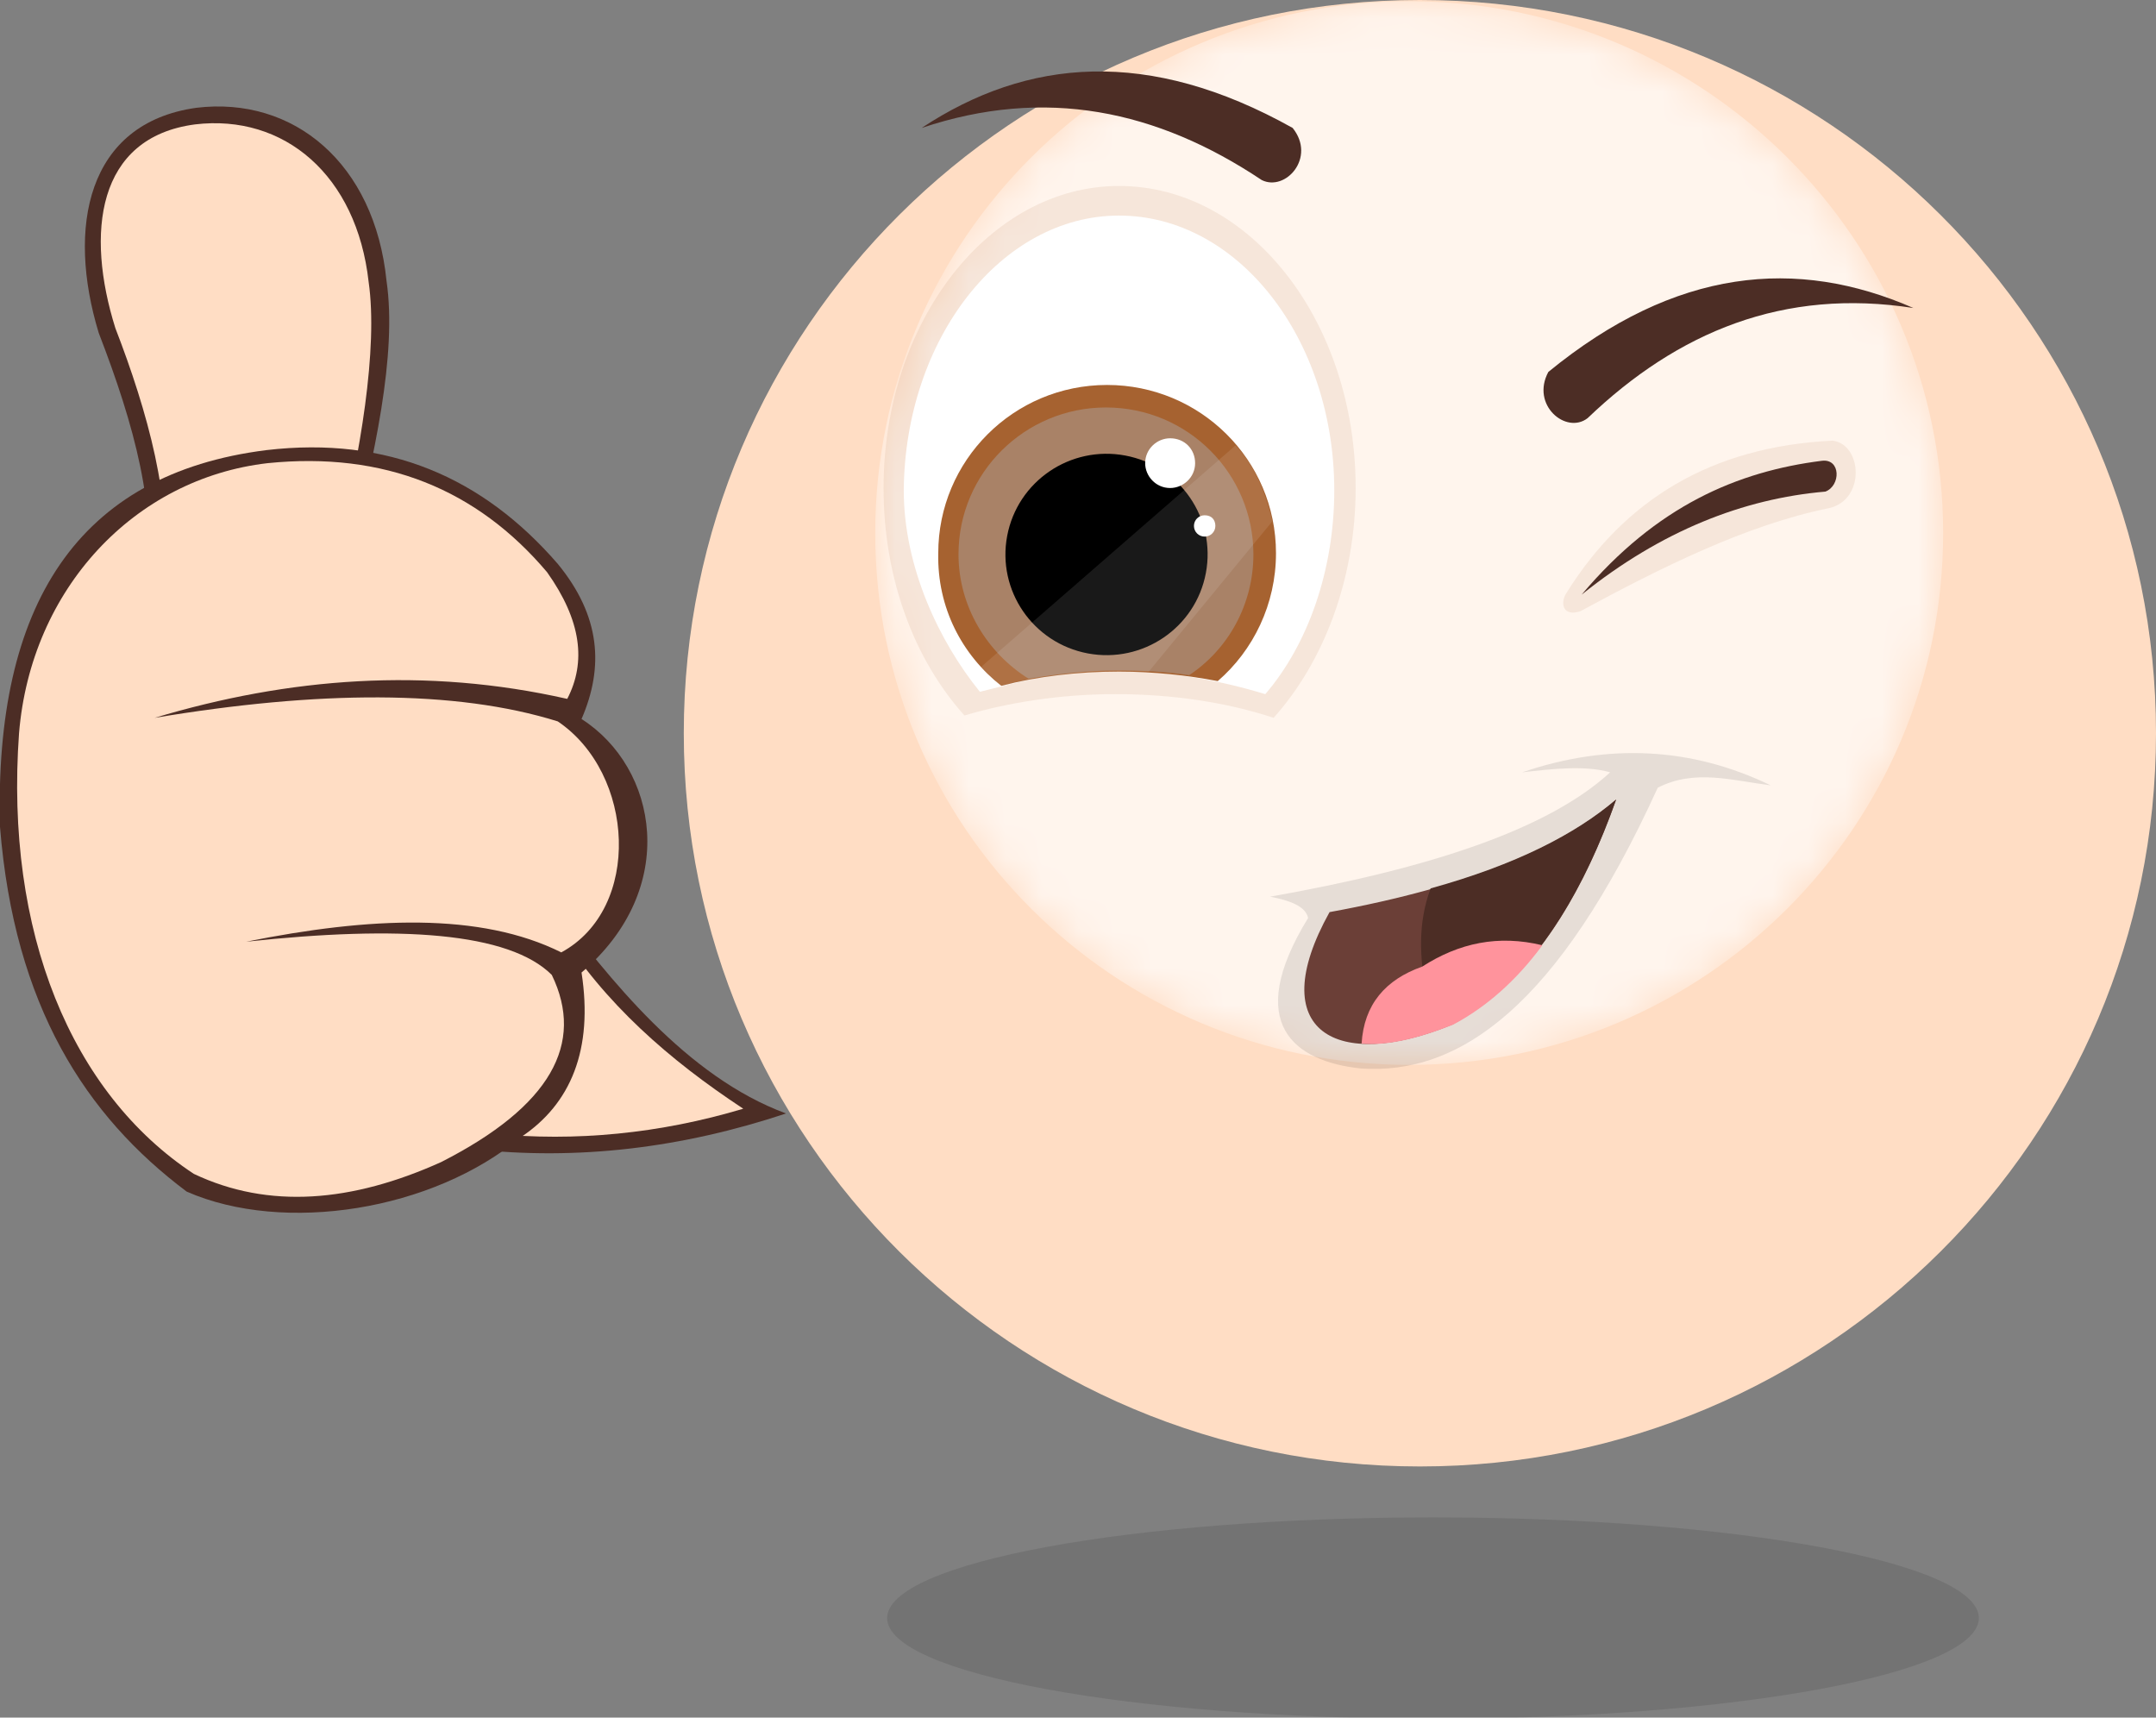 <svg width="59" height="47" viewBox="0 0 59 47" fill="none" xmlns="http://www.w3.org/2000/svg">
<rect x="0" y="0" width="59" height="47" fill="#808080" stroke="none"/>
<g clip-path="url(#clip0)">
<path opacity="0.1" d="M39.215 47.032C47.464 47.032 54.152 45.799 54.152 44.277C54.152 42.755 47.464 41.522 39.215 41.522C30.965 41.522 24.277 42.755 24.277 44.277C24.277 45.799 30.965 47.032 39.215 47.032Z" fill="black"/>
<path d="M38.856 40.128C49.981 40.128 59 31.145 59 20.064C59 8.983 49.981 0 38.856 0C27.731 0 18.712 8.983 18.712 20.064C18.712 31.145 27.731 40.128 38.856 40.128Z" fill="#FFDDC4"/>
<mask id="mask0" mask-type="alpha" maskUnits="userSpaceOnUse" x="23" y="0" width="31" height="30">
<path d="M53.175 14.586C53.175 22.625 46.633 29.14 38.563 29.14C30.492 29.14 23.951 22.625 23.951 14.586C23.951 6.548 30.492 0.033 38.563 0.033C46.633 0.033 53.175 6.548 53.175 14.586Z" fill="url(#paint0_linear)"/>
</mask>
<g mask="url(#mask0)">
<path opacity="0.7" d="M53.175 14.586C53.175 22.625 46.633 29.14 38.563 29.14C30.492 29.14 23.951 22.625 23.951 14.586C23.951 6.548 30.492 0.033 38.563 0.033C46.633 0.033 53.175 6.548 53.175 14.586Z" fill="white"/>
</g>
<path d="M25.221 3.501C28.117 1.588 31.436 1.297 35.374 3.501C36.025 4.311 35.179 5.251 34.528 4.927C31.664 3.015 28.605 2.366 25.221 3.501Z" fill="#4C2D25"/>
<path d="M52.361 8.428C49.172 7.034 45.853 7.326 42.371 10.178C41.883 11.086 42.859 11.896 43.445 11.443C45.918 9.076 48.814 7.877 52.361 8.428Z" fill="#4C2D25"/>
<path opacity="0.1" fill-rule="evenodd" clip-rule="evenodd" d="M42.858 16.239C44.453 13.678 46.828 12.22 50.148 12.058C50.961 12.155 51.059 13.678 50.05 13.905C47.805 14.359 45.462 15.526 43.249 16.725C42.761 16.887 42.696 16.498 42.858 16.239Z" fill="#A66230"/>
<path fill-rule="evenodd" clip-rule="evenodd" d="M43.282 16.272C45.332 13.841 47.545 12.901 49.856 12.609C50.377 12.544 50.377 13.29 49.953 13.452C47.708 13.646 45.463 14.521 43.282 16.272Z" fill="#4C2D25"/>
<path opacity="0.1" fill-rule="evenodd" clip-rule="evenodd" d="M30.622 5.089C34.202 5.089 37.098 8.784 37.098 13.354C37.098 15.85 36.219 18.119 34.853 19.643C33.584 19.221 32.087 18.994 30.524 18.994C29.028 18.994 27.596 19.221 26.392 19.578C25.025 18.054 24.179 15.85 24.179 13.354C24.179 8.784 27.075 5.089 30.622 5.089Z" fill="#A66230"/>
<path fill-rule="evenodd" clip-rule="evenodd" d="M30.623 5.899C33.877 5.899 36.513 9.27 36.513 13.419C36.513 15.591 35.797 17.633 34.625 18.995C33.356 18.606 31.892 18.346 30.362 18.346C28.995 18.346 27.987 18.638 26.815 18.93C25.709 17.568 24.732 15.526 24.732 13.419C24.765 9.27 27.401 5.899 30.623 5.899Z" fill="white"/>
<path d="M27.401 18.767C28.41 18.508 29.483 18.378 30.622 18.378C31.566 18.378 32.477 18.476 33.324 18.638C34.3 17.795 34.918 16.531 34.918 15.137C34.918 12.576 32.835 10.534 30.297 10.534C27.726 10.534 25.676 12.609 25.676 15.137C25.643 16.628 26.327 17.924 27.401 18.767Z" fill="#A66230"/>
<path d="M28.149 18.573C28.93 18.443 29.744 18.346 30.59 18.346C31.241 18.346 31.892 18.378 32.543 18.475C33.617 17.762 34.3 16.531 34.3 15.169C34.3 12.965 32.51 11.15 30.265 11.15C28.052 11.15 26.23 12.933 26.23 15.169C26.23 16.595 27.011 17.86 28.149 18.573Z" fill="#A98267"/>
<path d="M32.999 15.681C33.282 14.185 32.293 12.745 30.792 12.465C29.29 12.184 27.844 13.168 27.562 14.664C27.28 16.159 28.269 17.599 29.77 17.88C31.272 18.161 32.718 17.177 32.999 15.681Z" fill="black"/>
<path d="M32.705 12.674C32.705 13.063 32.379 13.354 32.021 13.354C31.631 13.354 31.338 13.03 31.338 12.674C31.338 12.285 31.663 11.993 32.021 11.993C32.412 11.993 32.705 12.285 32.705 12.674Z" fill="white"/>
<path d="M33.259 14.391C33.259 14.553 33.129 14.683 32.966 14.683C32.803 14.683 32.673 14.553 32.673 14.391C32.673 14.229 32.803 14.1 32.966 14.1C33.161 14.1 33.259 14.229 33.259 14.391Z" fill="white"/>
<path opacity="0.1" d="M31.436 18.378L34.821 14.262C34.625 13.452 34.333 12.739 33.812 12.188L26.848 18.249C27.043 18.443 27.206 18.605 27.401 18.767C28.67 18.476 30.004 18.346 31.436 18.378Z" fill="white"/>
<path opacity="0.1" fill-rule="evenodd" clip-rule="evenodd" d="M34.756 24.537C39.149 23.759 42.371 22.689 44.063 21.134C43.38 20.939 42.501 21.036 41.655 21.134C44.031 20.323 46.309 20.453 48.456 21.49C47.415 21.36 46.374 21.036 45.365 21.555C42.631 27.551 39.93 29.431 37.229 29.237C35.439 29.043 34.007 28.038 35.797 25.12C35.732 24.796 35.276 24.634 34.756 24.537Z" fill="black"/>
<path fill-rule="evenodd" clip-rule="evenodd" d="M36.384 24.959C40.289 24.246 42.729 23.176 44.226 21.879C43.12 24.991 41.623 27.033 39.736 28.038C36.579 29.335 34.561 28.233 36.384 24.959Z" fill="#6B3F37"/>
<path fill-rule="evenodd" clip-rule="evenodd" d="M39.149 24.31C41.492 23.662 43.119 22.819 44.225 21.879C43.347 24.375 42.175 26.19 40.809 27.325L39.019 27.13C38.856 26.19 38.791 25.283 39.149 24.31Z" fill="#4C2D25"/>
<path fill-rule="evenodd" clip-rule="evenodd" d="M42.207 25.866C41.491 26.838 40.678 27.552 39.767 28.038C38.79 28.427 37.944 28.621 37.261 28.556C37.326 27.487 37.912 26.806 38.92 26.45C39.929 25.801 41.003 25.574 42.207 25.866Z" fill="#FF939C"/>
<path d="M3.971 16.045C4.329 14.003 3.678 11.637 2.701 9.108C1.823 6.224 2.376 3.371 5.37 2.95C8.038 2.626 10.251 4.473 10.577 7.682C10.87 9.692 10.251 12.479 9.535 15.299L3.971 16.045Z" fill="#4C2D25"/>
<path d="M4.426 15.656C4.751 13.809 4.035 11.248 3.157 8.979C2.343 6.386 2.636 3.76 5.337 3.404C7.778 3.112 9.763 4.797 10.088 7.715C10.349 9.53 9.86 12.447 9.21 15.04L4.426 15.656Z" fill="#FFDDC4"/>
<path d="M15.1 24.699C16.662 26.774 18.778 29.464 21.511 30.469C18.68 31.409 15.816 31.765 12.92 31.441L15.1 24.699Z" fill="#4C2D25"/>
<path d="M15.264 25.412C16.533 27.454 18.323 29.01 20.34 30.339C18.062 31.02 15.752 31.247 13.474 31.02L15.264 25.412Z" fill="#FFDDC4"/>
<path d="M0 22.625C-0.162 16.564 2.116 12.966 7.29 12.317C10.609 11.928 13.213 13.063 15.263 15.429C16.434 16.855 16.532 18.249 15.914 19.675C17.996 21.004 18.615 24.31 15.914 26.612C16.239 28.719 15.621 30.21 14.254 31.117C11.846 33.127 7.778 33.775 5.11 32.608C2.343 30.534 0.391 27.519 0 22.625Z" fill="#4C2D25"/>
<path d="M7.322 12.674C10.511 12.35 13.05 13.387 14.97 15.656C15.914 16.985 16.044 18.119 15.523 19.124C11.65 18.249 7.908 18.541 4.231 19.643C8.689 18.897 12.464 18.865 15.263 19.74C17.378 21.166 17.573 24.861 15.36 26.061C13.148 24.959 10.121 25.088 6.737 25.769C10.935 25.315 13.928 25.51 15.1 26.677C16.011 28.557 15.068 30.274 12.074 31.798C9.633 32.9 7.355 33.094 5.305 32.122C1.953 29.918 0.13 25.51 0.521 20.064C0.846 16.11 3.678 13.095 7.322 12.674Z" fill="#FFDDC4"/>
</g>
<defs>
<linearGradient id="paint0_linear" x1="38.549" y1="-8.808" x2="38.549" y2="26.571" gradientUnits="userSpaceOnUse">
<stop stop-color="white"/>
<stop offset="1" stop-color="#231F20"/>
</linearGradient>
<clipPath id="clip0">
<rect width="59" height="47" fill="white"/>
</clipPath>
</defs>
</svg>
